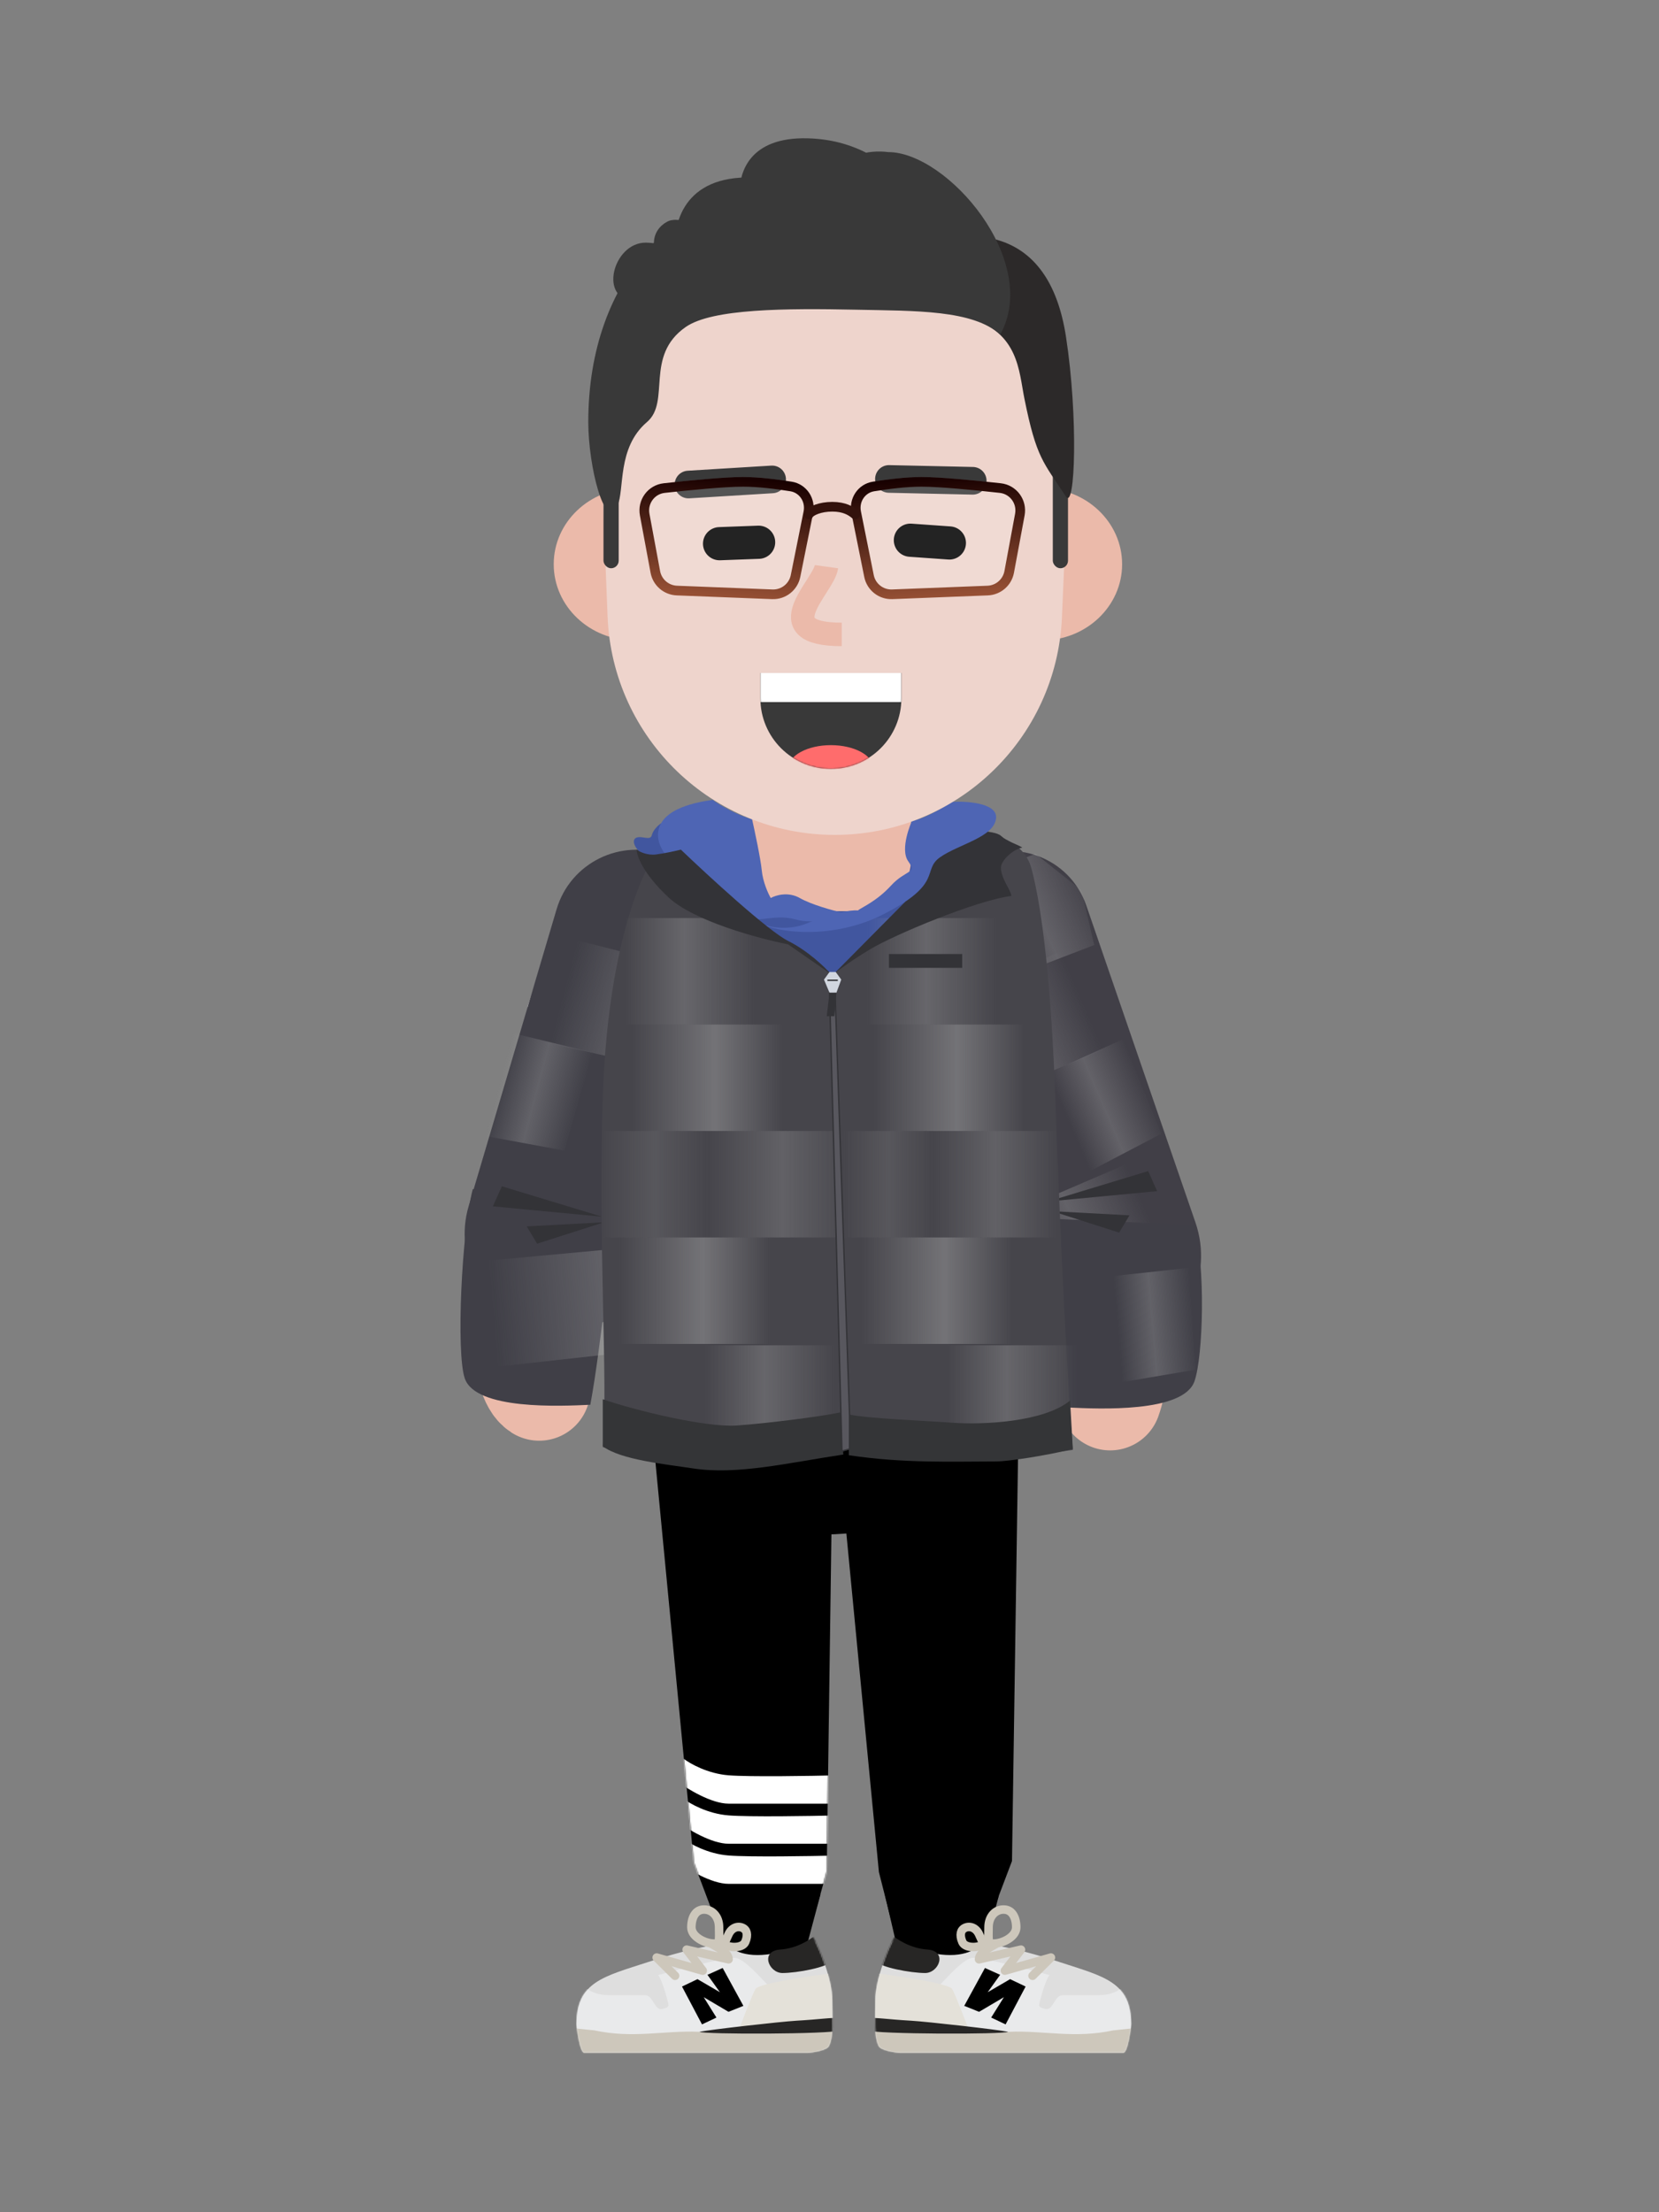 <svg width="1200" height="1600" viewBox="0 0 1200 1600" fill="none" xmlns="http://www.w3.org/2000/svg">
<rect x="0" y="0" width="1200" height="1600" fill="#808080" stroke="none"/>
<path d="M592.145 1109.92C655.928 1109.92 707.635 1085.43 707.635 1055.21C707.635 1025 655.928 1000.51 592.145 1000.51C528.361 1000.51 476.655 1025 476.655 1055.21C476.655 1085.43 528.361 1109.92 592.145 1109.92Z" fill="black"/>
<path d="M421.707 761.925C390 824 364 988 390 1005" stroke="#EBBAAA" stroke-width="74" stroke-linecap="round" stroke-linejoin="bevel"/>
<path d="M757.722 737.188C803.074 817.584 819.492 966.648 803 1012" stroke="#EBBAAA" stroke-width="74" stroke-linecap="round" stroke-linejoin="bevel"/>
<path d="M677.326 1264.92V1432.92" stroke="#DCE1E9" stroke-width="54" stroke-linecap="round" stroke-linejoin="bevel"/>
<path d="M541.271 1264.92L558 1418" stroke="#DCE1E9" stroke-width="54" stroke-linecap="round" stroke-linejoin="bevel"/>
<path d="M468 994H603L598 1353.79L590 1382L513.5 1378L501.886 1347.3L468 994Z" fill="black"/>
<mask id="mask0" mask-type="alpha" maskUnits="userSpaceOnUse" x="468" y="994" width="136" height="388">
<path d="M468 994H603L598 1353.79L590 1382L513.5 1378L501.886 1347.3L468 994Z" fill="black"/>
</mask>
<g mask="url(#mask0)">
<path d="M527 1313C511.8 1311.8 499 1304.5 494.5 1301L490 1317.5C497.167 1322.83 514.6 1333.5 527 1333.5H606V1313C586 1313.5 542.2 1314.2 527 1313Z" fill="white"/>
<path d="M527 1284C511.8 1282.8 499 1275.5 494.5 1272L490 1288.5C497.167 1293.83 514.6 1304.5 527 1304.5H606V1284C586 1284.5 542.2 1285.2 527 1284Z" fill="white"/>
<path d="M527 1342C511.8 1340.8 499 1333.5 494.5 1330L490 1346.5C497.167 1351.83 514.6 1362.5 527 1362.5H606V1342C586 1342.5 542.2 1343.2 527 1342Z" fill="white"/>
</g>
<path d="M601.715 1000.02H737.172L732 1346L721 1375L644.5 1388.5L635.739 1354L601.715 1000.02Z" fill="black"/>
<path d="M511.5 1370H593.5L581 1417L523 1413.5L511.5 1370Z" fill="black"/>
<path d="M640 1370L722.5 1371L710.5 1416L651 1417.5L640 1370Z" fill="black"/>
<rect x="386.663" y="712.534" width="109.872" height="16.687" transform="rotate(18 386.663 712.534)" fill="#F1EDED"/>
<rect x="812.742" y="749.021" width="109.872" height="16.687" transform="rotate(162 812.742 749.021)" fill="#F1EDED"/>
<path d="M470.553 666.116C471.388 631.7 498.939 603.912 533.345 602.788L613.669 600.16C620.214 599.954 626.77 600.294 633.253 601.191L711.66 612.034C746.251 616.816 770.864 648.088 767.381 682.834L752.548 830.722L759.99 1042.6C760.062 1044.41 673.814 1042.69 672 1042.6H533.345L454.536 1030.7C452.794 1030.61 451.464 1029.09 451.609 1027.35L467.008 812.303L470.553 666.116Z" fill="#41569F"/>
<rect x="543" y="540" width="116" height="119" rx="37.911" fill="#EBBAAA"/>
<path d="M402.592 657.632C412.579 623.914 449.249 605.932 482.023 618.68C509.197 629.25 524.868 657.796 519.197 686.396L475.656 905.996C467.591 946.674 426.308 971.619 386.546 959.841C349.241 948.791 327.958 909.592 339.008 872.287L402.592 657.632Z" fill="#403F47"/>
<path d="M336.201 997C329.801 978.6 334 890 342 860L450.201 879C438 917 436 967 427 1016L426.847 1016.01C405.701 1017.01 344.182 1019.94 336.201 997Z" fill="#403F47"/>
<path d="M363 858L435.5 880L356.5 872.5L363 858Z" fill="#333337"/>
<path d="M381 887L437 884L388.5 899.5L381 887Z" fill="#333337"/>
<path d="M785.753 654.886C773.698 619.874 732.507 604.792 700.694 623.74C679.328 636.466 668.371 661.332 673.398 685.687L722.43 923.264C731.441 966.921 776.751 992.733 818.9 978.221C857.504 964.928 878.023 922.857 864.731 884.253L785.753 654.886Z" fill="#413F47"/>
<path d="M700 636.238L749 617.5L782.305 643.937L791.5 683.5L730.396 706.985L700 636.238Z" fill="url(#paint0_linear)"/>
<path d="M758 776.238L812.5 751.5L840 820L788.396 846.985L758 776.238Z" fill="url(#paint1_linear)"/>
<path d="M370.673 747.175L428.837 761.289L408.269 832.179L351 821.619L370.673 747.175Z" fill="url(#paint2_linear)"/>
<path d="M417.673 680.175L537.209 710.507L514.821 780.916L398 754.619L417.673 680.175Z" fill="url(#paint3_linear)"/>
<path d="M353.104 911.726L534.034 895.022L534.959 969.005L359.67 988.446L353.104 911.726Z" fill="url(#paint4_linear)"/>
<rect x="728" y="879.238" width="107" height="77" transform="rotate(-23.251 728 879.238)" fill="url(#paint5_linear)"/>
<rect x="681" y="725.238" width="107" height="77" transform="rotate(-23.251 681 725.238)" fill="url(#paint6_linear)"/>
<path d="M612.5 862.5C611.706 795.344 602 736.152 602 704C598.771 704 587.15 690.601 574 684C558.65 676.294 541.579 675.116 538.886 673.5C539.156 647.657 540.983 621.155 530 597L476.591 613.473C463.269 631.805 439.831 686.579 436.07 791.497C432.308 896.415 439.988 999.438 436.07 1046.68C452.527 1051.44 563.427 1063.92 617.5 1047C617.5 979.311 613.676 961.918 612.5 862.5Z" fill="#46454B"/>
<rect x="452" y="664" width="107" height="77" fill="url(#paint7_linear)"/>
<rect x="510" y="973" width="107" height="77" fill="url(#paint8_linear)"/>
<rect x="457" y="741" width="150" height="77" fill="url(#paint9_linear)"/>
<rect x="448" y="895" width="150" height="77" fill="url(#paint10_linear)"/>
<rect x="435" y="818" width="217" height="77" fill="url(#paint11_linear)"/>
<path d="M533 1031C510.6 1032.6 459 1020 436 1012V1046C449 1056 482.722 1059.14 501 1062C533 1067 570 1058 610 1052L608 1021.5C594 1024.5 555.4 1029.4 533 1031Z" fill="#343537"/>
<path d="M864 999C870.4 980.6 872 916 864 886L750 881C762.201 919 764.201 969 773.201 1018L773.355 1018.01C794.5 1019.01 856.02 1021.94 864 999Z" fill="#403F47"/>
<path d="M805.104 922.92L860.02 917L864.682 990.664L811.67 999.639L805.104 922.92Z" fill="url(#paint12_linear)"/>
<path d="M830.5 847L758 869L837 861.5L830.5 847Z" fill="#333337"/>
<path d="M817 879L761 876L809.5 891.5L817 879Z" fill="#333337"/>
<path d="M608 866C608.747 801.017 601.5 736.112 601.5 705C604.146 705 615.072 693.624 625.5 686.5C636.565 678.941 647.229 675.413 651.303 674.065L651.5 674C655.084 647.4 664.764 617.882 674.882 595L716.947 603.664C730.474 606.45 742.37 614.501 745.996 627.828C754.477 658.998 760.7 718.588 763.438 797.125C766.978 898.648 772.313 1003.01 776 1048.72C747.241 1052.82 666.882 1062.37 616 1046C616 980.501 606.894 962.201 608 866Z" fill="#46454B"/>
<rect x="627" y="664" width="107" height="77" fill="url(#paint13_linear)"/>
<rect x="685" y="973" width="107" height="77" fill="url(#paint14_linear)"/>
<rect x="632" y="741" width="150" height="77" fill="url(#paint15_linear)"/>
<rect x="623" y="895" width="150" height="77" fill="url(#paint16_linear)"/>
<rect x="610" y="818" width="182" height="77" fill="url(#paint17_linear)"/>
<path d="M654.5 652.5L601 706.5C603.312 704.167 612.248 696.9 629.5 686.5C646.752 676.1 706.355 651.167 731.5 648C731.5 644.167 724 635.5 724 627.5C724 622.5 732.5 614.333 739.5 613C734.5 610 728.8 608.9 724 604.5C719.2 600.1 696.5 600.5 684.5 600L654.5 652.5Z" fill="#333337"/>
<path d="M471.501 604C472.301 600.4 476.167 596.833 478.001 595.5C498.167 613.5 530.401 646.6 498.001 635C457.501 620.5 456.001 608 460.001 606C464.001 604 470.501 608.5 471.501 604Z" fill="#41569F"/>
<path d="M551 629.5C550.2 621.1 545.834 600.667 544 592.5C534 590 520.167 582.167 515.5 578.5C505.667 580 477.6 584.1 476 602.5C474 625.5 521.5 649.5 534 660C546.5 670.5 557.5 660 575.5 665C589.9 669 603.834 663.333 609 660C602.334 658.5 586.9 654.3 578.5 649.5C570.1 644.7 561 647.5 557.5 649.5C555.667 646.333 551.8 637.9 551 629.5Z" fill="#4E65B4"/>
<path d="M657 623C650.5 614 659.5 593.999 659.5 593.999C669.5 591.5 678 586.5 689 580C697.167 579.333 721.3 580.3 720.5 591.5C719.5 605.5 693.5 610.5 680 620C666.5 629.5 683 639 638.5 661.5C602.9 679.5 562.834 675 549 667.5C554.667 670.166 569.7 673.9 584.5 667.5C599.3 661.1 615.5 657.833 620.5 658.5C622.834 656.5 634 652 644.5 640.5C655 629 663.5 632 657 623Z" fill="#4E65B4"/>
<path d="M474.5 618C468.1 618.8 462.5 616 460.5 614.5C460.5 618.833 465.1 631.8 483.5 649C501.9 666.2 548.834 678.833 570 683L601 704.5C596.667 699.5 584.4 687.7 570 680.5C555.6 673.3 512.334 633.5 492.5 614.5C489.167 615.333 480.9 617.2 474.5 618Z" fill="#333337"/>
<path d="M689 1029C711.4 1030.6 755 1028.5 774 1013L776 1048C756 1053 728.5 1057 721 1057C688.612 1057 654 1058.5 614 1052.5V1023C628 1026 666.6 1027.4 689 1029Z" fill="#343537"/>
<ellipse cx="458.589" cy="408.081" rx="58.069" ry="55.081" fill="#EBBAAA"/>
<ellipse cx="753.589" cy="408.081" rx="58.069" ry="55.081" fill="#EBBAAA"/>
<path d="M434.327 315.398C430.521 219.037 507.61 138.843 604.046 138.843C700.714 138.843 777.891 219.408 773.74 315.987L768.134 446.438C764.352 534.443 691.905 603.843 603.819 603.843C515.512 603.843 442.966 534.106 439.481 445.868L434.327 315.398Z" fill="#EED4CC"/>
<path d="M520.481 393.227L548.729 392.182" stroke="black" stroke-width="24" stroke-linecap="round"/>
<path d="M686.704 392.703L658.507 390.706" stroke="black" stroke-width="24" stroke-linecap="round"/>
<path d="M498 350.441L558.499 346.743" stroke="#393939" stroke-width="20" stroke-linecap="round"/>
<path d="M703.597 347.735L643 346.403" stroke="#393939" stroke-width="20" stroke-linecap="round"/>
<rect x="436.519" y="273" width="11" height="138" rx="5.5" fill="#393939"/>
<rect x="761.519" y="289" width="11" height="122" rx="5.5" fill="#393939"/>
<path d="M597.813 409.844C595.82 424.361 553.854 458.843 608.853 458.843" stroke="#EBBAAA" stroke-width="17"/>
<path d="M661 177C651 180.03 483.549 209.5 567.549 220.5C604.641 225.358 672.712 220.475 701 229.5C736.909 240.956 736.846 267.804 741.019 288.5C749.695 331.54 754.641 334.158 771.049 359.158C777.715 369.315 780.019 301.841 771.049 243.5C758.357 160.956 699.519 165.327 661 177Z" fill="#2C2929"/>
<path d="M496 236.5C466 257.37 485.305 290.473 468 305.234C446 324 452.019 354.41 446.519 366C437.614 384.767 425.519 337.58 425.519 305.234C425.519 200.235 491 131.5 583 131.5C595.163 131.5 610.376 106.026 642.5 110C685 110 753 188.5 723.5 242C703.742 224.059 662.22 224.889 619.5 224C568.166 222.931 515.103 223.211 496 236.5Z" fill="#393939"/>
<path d="M596 221C565.761 196.729 500.747 150.614 482.603 160.323C459.924 172.458 469.881 221 596 221Z" fill="#393939"/>
<path d="M467 175.5C491 175.499 529.167 199.667 553 217.5H459.5C432.5 217.5 443.23 175.501 467 175.5Z" fill="#393939"/>
<path d="M584.256 100.035C659.259 102.005 688.365 177.149 699 228C644.333 202.668 535 149.32 535 138.591C535 125.18 541.717 98.917 584.256 100.035Z" fill="#393939"/>
<path d="M535.5 128.5C580.3 125.7 616.833 189.333 629.5 221.5L489 185.5C485.833 167.667 490.7 131.3 535.5 128.5Z" fill="#393939"/>
<path d="M615.867 371.217C613.719 360.542 620.508 350.129 631.259 348.397C641.907 346.682 655.225 345 666.5 345C680.277 345 705.716 347.512 723.902 349.526C735.354 350.794 743.2 361.561 741.067 372.885L733.419 413.498C731.707 422.589 723.984 429.319 714.744 429.772L645.691 433.157C635.808 433.642 627.057 426.827 625.105 417.127L615.867 371.217Z" fill="white" fill-opacity="0.14"/>
<path d="M588.133 371.217C590.281 360.542 583.492 350.129 572.741 348.397C562.093 346.682 548.775 345 537.5 345C523.723 345 498.284 347.512 480.098 349.526C468.646 350.794 460.8 361.561 462.933 372.885L470.581 413.498C472.293 422.589 480.016 429.319 489.256 429.772L558.309 433.157C568.192 433.642 576.943 426.827 578.895 417.127L588.133 371.217Z" fill="white" fill-opacity="0.14"/>
<path d="M619.298 370.526C617.518 361.681 623.143 353.25 631.815 351.853C642.409 350.146 655.508 348.5 666.5 348.5C680.06 348.5 705.33 350.99 723.566 353.01C732.946 354.05 739.421 362.863 737.684 372.205L729.978 413.657C728.57 421.234 722.104 426.827 714.403 427.129L645.392 429.835C637.296 430.152 630.168 424.545 628.569 416.602L619.298 370.526Z" stroke="url(#paint18_linear)" stroke-width="7"/>
<path d="M584.702 370.526C586.482 361.681 580.857 353.25 572.185 351.853C561.591 350.146 548.492 348.5 537.5 348.5C523.94 348.5 498.67 350.99 480.434 353.01C471.054 354.05 464.579 362.863 466.316 372.205L474.022 413.657C475.43 421.234 481.896 426.827 489.597 427.129L558.608 429.835C566.704 430.152 573.832 424.545 575.431 416.602L584.702 370.526Z" stroke="url(#paint19_linear)" stroke-width="7"/>
<path d="M585 372C586.5 369.5 593.2 366.5 602 366.5C610.8 366.5 615.5 369.5 618.5 372" stroke="#33120C" stroke-width="7" stroke-linecap="round"/>
<path fill-rule="evenodd" clip-rule="evenodd" d="M550 486.731V505.068C550 533.235 572.833 556.068 601 556.068C629.167 556.068 652 533.235 652 505.068V486.731H550Z" fill="#393939"/>
<mask id="mask1" mask-type="alpha" maskUnits="userSpaceOnUse" x="550" y="478" width="102" height="79">
<path fill-rule="evenodd" clip-rule="evenodd" d="M550.674 478C550.231 480.705 550 483.482 550 486.313V505.069C550 533.235 572.833 556.069 601 556.069C629.167 556.069 652 533.235 652 505.069V486.313C652 483.482 651.769 480.705 651.326 478H550.674Z" fill="#434343"/>
</mask>
<g mask="url(#mask1)">
<ellipse cx="601" cy="555.679" rx="30.756" ry="16.75" fill="#FF6C6C"/>
<rect x="550" y="486.731" width="102" height="21.035" fill="white"/>
</g>
<path d="M609 1049.5L600 717H604L614.5 1023.5V1048L609 1049.5Z" fill="#58575E" stroke="#333337"/>
<path d="M604.5 703H600L596 708.5L600 718H605L608.5 708.5L604.5 703Z" fill="#D1D6DF"/>
<path d="M598.5 709H606" stroke="#333337"/>
<path d="M600 718H605L603.5 735H598L600 718Z" fill="#333337"/>
<rect x="643" y="690" width="53" height="10" fill="#333337"/>
<path d="M417 1464C417 1433.3 436.726 1429.55 468.876 1419.03C484.623 1413.88 500.694 1409.39 517 1406.69C527.247 1404.99 530 1414 548 1414C564.052 1414 584.078 1406.05 588.225 1404.33C588.745 1404.11 589.361 1403.92 589.775 1404.3C589.875 1404.39 589.96 1404.51 590.022 1404.63C591.939 1408.57 602 1430.05 602 1447.24C602 1460.39 603.126 1473.32 599.5 1480C597.864 1483.01 587.649 1484.66 584.218 1484.66H422.562C419.49 1484.66 417 1467.07 417 1464Z" fill="#DEDEDE"/>
<mask id="mask2" mask-type="alpha" maskUnits="userSpaceOnUse" x="417" y="1401" width="186" height="84">
<path d="M417 1464C417 1448.23 422.206 1439.57 431.628 1433.45C476.458 1404.35 534.587 1402.98 588 1401C588.436 1401 589.831 1404.24 590.022 1404.63C591.94 1408.57 602 1430.05 602 1447.24C602 1460.39 603.126 1473.32 599.5 1480C597.864 1483.01 587.649 1484.66 584.219 1484.66H422.563C419.491 1484.66 417 1467.07 417 1464Z" fill="#3B3734"/>
</mask>
<g mask="url(#mask2)">
<path d="M440.5 1443C425 1443 420.667 1434 419 1432.5C416 1436 418.5 1450.1 416.5 1456.5C414.5 1462.9 417.333 1469.17 419 1471.5L558.5 1478C559.333 1464.67 560.5 1438 558.5 1438C556 1438 540 1416.5 531.5 1416C524.7 1415.6 491.667 1424.17 476 1428.5C478 1430.5 481.3 1440.7 482.5 1445.5C484 1451.5 484.5 1451.5 479 1453C473.5 1454.5 472.5 1443 466.5 1443H440.5Z" fill="#E9EAEB"/>
<path d="M546.5 1438.5C548.9 1434.5 587.5 1428.83 603 1427L610 1470L532 1474.5C535.833 1464.17 544.1 1442.5 546.5 1438.5Z" fill="#E4E1D9"/>
<path d="M564.5 1410C576.5 1409.2 586.5 1402.67 590.5 1399C594.5 1403 604.4 1414 602 1418C599 1423 576 1427 566 1427C556 1427 549.5 1411 564.5 1410Z" fill="#272625"/>
<path d="M505.5 1469.5C480 1468.5 458 1474.5 430 1468.5C380 1463 405.688 1466.27 393 1490.59H589.084C608.5 1486 614.942 1457.71 600.5 1460C569 1465 525.011 1470.27 505.5 1469.5Z" fill="#CDC7BB"/>
<path d="M608 1468.5C601.2 1471.3 509 1471.5 506 1469.5C513 1468 564.519 1462.16 576 1461.5C593.5 1460.5 600.167 1459.17 608 1459.5C610.833 1461.5 614.8 1465.7 608 1468.5Z" fill="#272625"/>
</g>
<path d="M514.868 1406C518.912 1408.46 527 1412.15 527 1417.08L496.671 1410.1L508.297 1425.28L475 1415.81L488.294 1429" stroke="#CDC7BB" stroke-width="6.16" stroke-linecap="round" stroke-linejoin="round"/>
<path d="M520.118 1393.91C520.118 1395.08 520.138 1396.19 520.157 1397.21L520.158 1397.25C520.177 1398.27 520.194 1399.19 520.192 1400.05C520.186 1401.84 520.091 1403.08 519.858 1403.97C519.646 1404.78 519.386 1405.05 519.172 1405.2C518.886 1405.4 518.182 1405.71 516.525 1405.71C513.199 1405.71 508.911 1404.46 505.501 1402.19C502.077 1399.91 500.099 1397.02 500.099 1393.91C500.099 1389.83 501.091 1386.55 502.685 1384.38C504.206 1382.3 506.373 1381.08 509.338 1381.08C515.185 1381.08 520.118 1386.12 520.118 1393.91Z" stroke="#CDC7BB" stroke-width="6.16"/>
<path d="M526.906 1399.18C526.555 1399.97 526.206 1400.71 525.888 1401.39L525.879 1401.41C525.56 1402.1 525.276 1402.7 525.025 1403.27C524.5 1404.46 524.233 1405.24 524.143 1405.79C524.103 1406.04 524.113 1406.17 524.12 1406.22C524.124 1406.24 524.127 1406.25 524.131 1406.25C524.132 1406.26 524.132 1406.26 524.133 1406.26C524.153 1406.29 524.384 1406.63 525.437 1407.1C527.552 1408.04 530.683 1408.48 533.531 1408.01C536.403 1407.54 538.285 1406.3 539.048 1404.59C540.216 1401.96 540.47 1399.65 540.085 1397.94C539.727 1396.34 538.788 1395.06 536.996 1394.26C533.488 1392.7 529.076 1394.31 526.906 1399.18Z" stroke="#CDC7BB" stroke-width="6.16"/>
<path d="M508 1463.5L494 1437L504.5 1432L522.5 1442.5L512.5 1428.5L522.5 1424L537 1450.5L527 1454.5L507.5 1443L517.5 1459L508 1463.5Z" fill="black" stroke="black"/>
<path d="M818.166 1464C818.166 1433.3 798.44 1429.55 766.289 1419.03C750.542 1413.88 734.472 1409.39 718.166 1406.69C707.919 1404.99 705.166 1414 687.166 1414C671.114 1414 651.088 1406.05 646.941 1404.33C646.421 1404.11 645.804 1403.92 645.39 1404.3C645.29 1404.39 645.206 1404.51 645.143 1404.63C643.226 1408.57 633.166 1430.05 633.166 1447.24C633.166 1460.39 632.04 1473.32 635.666 1480C637.302 1483.01 647.517 1484.66 650.947 1484.66H812.603C815.675 1484.66 818.166 1467.07 818.166 1464Z" fill="#DEDEDE"/>
<mask id="mask3" mask-type="alpha" maskUnits="userSpaceOnUse" x="633" y="1401" width="186" height="84">
<path d="M818.165 1464C818.165 1448.23 812.96 1439.57 803.538 1433.45C758.707 1404.35 700.579 1402.98 647.166 1401C646.729 1401 645.334 1404.24 645.143 1404.63C643.226 1408.57 633.165 1430.05 633.165 1447.24C633.165 1460.39 632.039 1473.32 635.665 1480C637.302 1483.01 647.517 1484.66 650.947 1484.66H812.603C815.675 1484.66 818.165 1467.07 818.165 1464Z" fill="#DEDEDE"/>
</mask>
<g mask="url(#mask3)">
<path d="M794.666 1443C810.166 1443 814.499 1434 816.166 1432.5C819.166 1436 816.666 1450.1 818.666 1456.5C820.666 1462.9 817.832 1469.17 816.166 1471.5L676.665 1478C675.832 1464.67 674.665 1438 676.665 1438C679.165 1438 695.166 1416.5 703.666 1416C710.466 1415.6 743.499 1424.17 759.166 1428.5C757.166 1430.5 753.866 1440.7 752.666 1445.5C751.166 1451.5 750.666 1451.5 756.166 1453C761.666 1454.5 762.666 1443 768.666 1443H794.666Z" fill="#E9EAEB"/>
<path d="M688.666 1438.5C686.266 1434.5 647.666 1428.83 632.166 1427L625.166 1470L703.166 1474.5C699.332 1464.17 691.066 1442.5 688.666 1438.5Z" fill="#E4E1D9"/>
<path d="M670.665 1410C658.665 1409.2 648.665 1402.67 644.665 1399C640.665 1403 630.765 1414 633.165 1418C636.165 1423 659.165 1427 669.165 1427C679.165 1427 685.665 1411 670.665 1410Z" fill="#272625"/>
<path d="M729.666 1469.5C755.166 1468.5 777.166 1474.5 805.166 1468.5C855.166 1463 829.477 1466.27 842.165 1490.59H646.082C626.666 1486 620.224 1457.71 634.666 1460C666.166 1465 710.155 1470.27 729.666 1469.5Z" fill="#CDC7BB"/>
<path d="M627.166 1468.5C633.966 1471.3 726.166 1471.5 729.166 1469.5C722.166 1468 670.647 1462.16 659.166 1461.5C641.666 1460.5 634.999 1459.17 627.166 1459.5C624.332 1461.5 620.366 1465.7 627.166 1468.5Z" fill="#272625"/>
</g>
<path d="M720.297 1406C716.253 1408.46 708.166 1412.15 708.166 1417.08L738.495 1410.1L726.869 1425.28L760.166 1415.81L746.871 1429" stroke="#CDC7BB" stroke-width="6.16" stroke-linecap="round" stroke-linejoin="round"/>
<path d="M715.048 1393.91C715.048 1395.08 715.027 1396.19 715.008 1397.21L715.008 1397.25C714.989 1398.27 714.971 1399.19 714.974 1400.05C714.979 1401.84 715.074 1403.08 715.307 1403.97C715.519 1404.78 715.779 1405.05 715.994 1405.2C716.279 1405.4 716.984 1405.71 718.641 1405.71C721.967 1405.71 726.255 1404.46 729.664 1402.19C733.088 1399.91 735.067 1397.02 735.067 1393.91C735.067 1389.83 734.074 1386.55 732.481 1384.38C730.959 1382.3 728.792 1381.08 725.827 1381.08C719.981 1381.08 715.048 1386.12 715.048 1393.91Z" stroke="#CDC7BB" stroke-width="6.16"/>
<path d="M708.259 1399.18C708.611 1399.97 708.959 1400.71 709.277 1401.39L709.286 1401.41C709.606 1402.1 709.89 1402.7 710.141 1403.27C710.666 1404.46 710.933 1405.24 711.022 1405.79C711.062 1406.04 711.052 1406.17 711.045 1406.22C711.041 1406.24 711.038 1406.25 711.034 1406.25C711.034 1406.26 711.033 1406.26 711.033 1406.26C711.013 1406.29 710.782 1406.63 709.729 1407.1C707.614 1408.04 704.483 1408.48 701.635 1408.01C698.763 1407.54 696.881 1406.3 696.117 1404.59C694.95 1401.96 694.696 1399.65 695.08 1397.94C695.438 1396.34 696.378 1395.06 698.17 1394.26C701.678 1392.7 706.089 1394.31 708.259 1399.18Z" stroke="#CDC7BB" stroke-width="6.16"/>
<path d="M727.166 1463.5L741.166 1437L730.666 1432L712.666 1442.5L722.666 1428.5L712.666 1424L698.166 1450.5L708.166 1454.5L727.666 1443L717.666 1459L727.166 1463.5Z" fill="black" stroke="black"/>
<defs>
<linearGradient id="paint0_linear" x1="718.159" y1="678.502" x2="792.998" y2="646.348" gradientUnits="userSpaceOnUse">
<stop stop-color="#C4C4C4" stop-opacity="0"/>
<stop offset="0.458" stop-color="#C4C4C4" stop-opacity="0.26"/>
<stop offset="1" stop-color="#C4C4C4" stop-opacity="0"/>
</linearGradient>
<linearGradient id="paint1_linear" x1="776.159" y1="818.502" x2="831.549" y2="794.704" gradientUnits="userSpaceOnUse">
<stop stop-color="#C4C4C4" stop-opacity="0"/>
<stop offset="0.458" stop-color="#C4C4C4" stop-opacity="0.26"/>
<stop offset="1" stop-color="#C4C4C4" stop-opacity="0"/>
</linearGradient>
<linearGradient id="paint2_linear" x1="358.921" y1="791.648" x2="417.206" y2="807.05" gradientUnits="userSpaceOnUse">
<stop stop-color="#C4C4C4" stop-opacity="0"/>
<stop offset="0.458" stop-color="#C4C4C4" stop-opacity="0.26"/>
<stop offset="1" stop-color="#C4C4C4" stop-opacity="0"/>
</linearGradient>
<linearGradient id="paint3_linear" x1="405.92" y1="724.648" x2="526.035" y2="756.39" gradientUnits="userSpaceOnUse">
<stop stop-color="#C4C4C4" stop-opacity="0"/>
<stop offset="0.458" stop-color="#C4C4C4" stop-opacity="0.26"/>
<stop offset="1" stop-color="#C4C4C4" stop-opacity="0"/>
</linearGradient>
<linearGradient id="paint4_linear" x1="357.026" y1="957.559" x2="539.41" y2="941.95" gradientUnits="userSpaceOnUse">
<stop stop-color="#C4C4C4" stop-opacity="0"/>
<stop offset="0.458" stop-color="#C4C4C4" stop-opacity="0.26"/>
<stop offset="1" stop-color="#C4C4C4" stop-opacity="0"/>
</linearGradient>
<linearGradient id="paint5_linear" x1="728" y1="925.238" x2="821.974" y2="925.238" gradientUnits="userSpaceOnUse">
<stop stop-color="#C4C4C4" stop-opacity="0"/>
<stop offset="0.458" stop-color="#C4C4C4" stop-opacity="0.26"/>
<stop offset="1" stop-color="#C4C4C4" stop-opacity="0"/>
</linearGradient>
<linearGradient id="paint6_linear" x1="681" y1="771.238" x2="774.974" y2="771.238" gradientUnits="userSpaceOnUse">
<stop stop-color="#C4C4C4" stop-opacity="0"/>
<stop offset="0.458" stop-color="#C4C4C4" stop-opacity="0.26"/>
<stop offset="1" stop-color="#C4C4C4" stop-opacity="0"/>
</linearGradient>
<linearGradient id="paint7_linear" x1="452" y1="710" x2="545.974" y2="710" gradientUnits="userSpaceOnUse">
<stop stop-color="#C4C4C4" stop-opacity="0"/>
<stop offset="0.458" stop-color="#C4C4C4" stop-opacity="0.26"/>
<stop offset="1" stop-color="#C4C4C4" stop-opacity="0"/>
</linearGradient>
<linearGradient id="paint8_linear" x1="510" y1="1019" x2="603.974" y2="1019" gradientUnits="userSpaceOnUse">
<stop stop-color="#C4C4C4" stop-opacity="0"/>
<stop offset="0.458" stop-color="#C4C4C4" stop-opacity="0.26"/>
<stop offset="1" stop-color="#C4C4C4" stop-opacity="0"/>
</linearGradient>
<linearGradient id="paint9_linear" x1="457" y1="787" x2="588.739" y2="787" gradientUnits="userSpaceOnUse">
<stop stop-color="#C4C4C4" stop-opacity="0"/>
<stop offset="0.458" stop-color="#C4C4C4" stop-opacity="0.36"/>
<stop offset="0.827" stop-color="#C4C4C4" stop-opacity="0"/>
<stop offset="1" stop-color="#C4C4C4" stop-opacity="0"/>
</linearGradient>
<linearGradient id="paint10_linear" x1="448" y1="941" x2="579.739" y2="941" gradientUnits="userSpaceOnUse">
<stop stop-color="#C4C4C4" stop-opacity="0"/>
<stop offset="0.458" stop-color="#C4C4C4" stop-opacity="0.36"/>
<stop offset="0.827" stop-color="#C4C4C4" stop-opacity="0"/>
<stop offset="1" stop-color="#C4C4C4" stop-opacity="0"/>
</linearGradient>
<linearGradient id="paint11_linear" x1="435" y1="864" x2="625.583" y2="864" gradientUnits="userSpaceOnUse">
<stop stop-color="#C4C4C4" stop-opacity="0"/>
<stop offset="0.203" stop-color="#C4C4C4" stop-opacity="0.14"/>
<stop offset="0.406" stop-color="#C4C4C4" stop-opacity="0"/>
<stop offset="0.688" stop-color="#C4C4C4" stop-opacity="0.22"/>
<stop offset="0.964" stop-color="#C4C4C4" stop-opacity="0"/>
</linearGradient>
<linearGradient id="paint12_linear" x1="809.026" y1="968.752" x2="864.457" y2="964.008" gradientUnits="userSpaceOnUse">
<stop stop-color="#C4C4C4" stop-opacity="0"/>
<stop offset="0.458" stop-color="#C4C4C4" stop-opacity="0.26"/>
<stop offset="1" stop-color="#C4C4C4" stop-opacity="0"/>
</linearGradient>
<linearGradient id="paint13_linear" x1="627" y1="710" x2="720.974" y2="710" gradientUnits="userSpaceOnUse">
<stop stop-color="#C4C4C4" stop-opacity="0"/>
<stop offset="0.458" stop-color="#C4C4C4" stop-opacity="0.26"/>
<stop offset="1" stop-color="#C4C4C4" stop-opacity="0"/>
</linearGradient>
<linearGradient id="paint14_linear" x1="685" y1="1019" x2="778.974" y2="1019" gradientUnits="userSpaceOnUse">
<stop stop-color="#C4C4C4" stop-opacity="0"/>
<stop offset="0.458" stop-color="#C4C4C4" stop-opacity="0.26"/>
<stop offset="1" stop-color="#C4C4C4" stop-opacity="0"/>
</linearGradient>
<linearGradient id="paint15_linear" x1="632" y1="787" x2="763.739" y2="787" gradientUnits="userSpaceOnUse">
<stop stop-color="#C4C4C4" stop-opacity="0"/>
<stop offset="0.458" stop-color="#C4C4C4" stop-opacity="0.36"/>
<stop offset="0.827" stop-color="#C4C4C4" stop-opacity="0"/>
<stop offset="1" stop-color="#C4C4C4" stop-opacity="0"/>
</linearGradient>
<linearGradient id="paint16_linear" x1="623" y1="941" x2="754.739" y2="941" gradientUnits="userSpaceOnUse">
<stop stop-color="#C4C4C4" stop-opacity="0"/>
<stop offset="0.458" stop-color="#C4C4C4" stop-opacity="0.36"/>
<stop offset="0.827" stop-color="#C4C4C4" stop-opacity="0"/>
<stop offset="1" stop-color="#C4C4C4" stop-opacity="0"/>
</linearGradient>
<linearGradient id="paint17_linear" x1="610" y1="864" x2="769.844" y2="864" gradientUnits="userSpaceOnUse">
<stop stop-color="#C4C4C4" stop-opacity="0"/>
<stop offset="0.203" stop-color="#C4C4C4" stop-opacity="0.14"/>
<stop offset="0.406" stop-color="#C4C4C4" stop-opacity="0"/>
<stop offset="0.688" stop-color="#C4C4C4" stop-opacity="0.22"/>
<stop offset="0.964" stop-color="#C4C4C4" stop-opacity="0"/>
</linearGradient>
<linearGradient id="paint18_linear" x1="678.5" y1="345" x2="686.5" y2="442.5" gradientUnits="userSpaceOnUse">
<stop stop-color="#180000"/>
<stop offset="1" stop-color="#A65A3B"/>
</linearGradient>
<linearGradient id="paint19_linear" x1="525.5" y1="345" x2="517.5" y2="442.5" gradientUnits="userSpaceOnUse">
<stop stop-color="#180000"/>
<stop offset="1" stop-color="#A65A3B"/>
</linearGradient>
</defs>
</svg>
